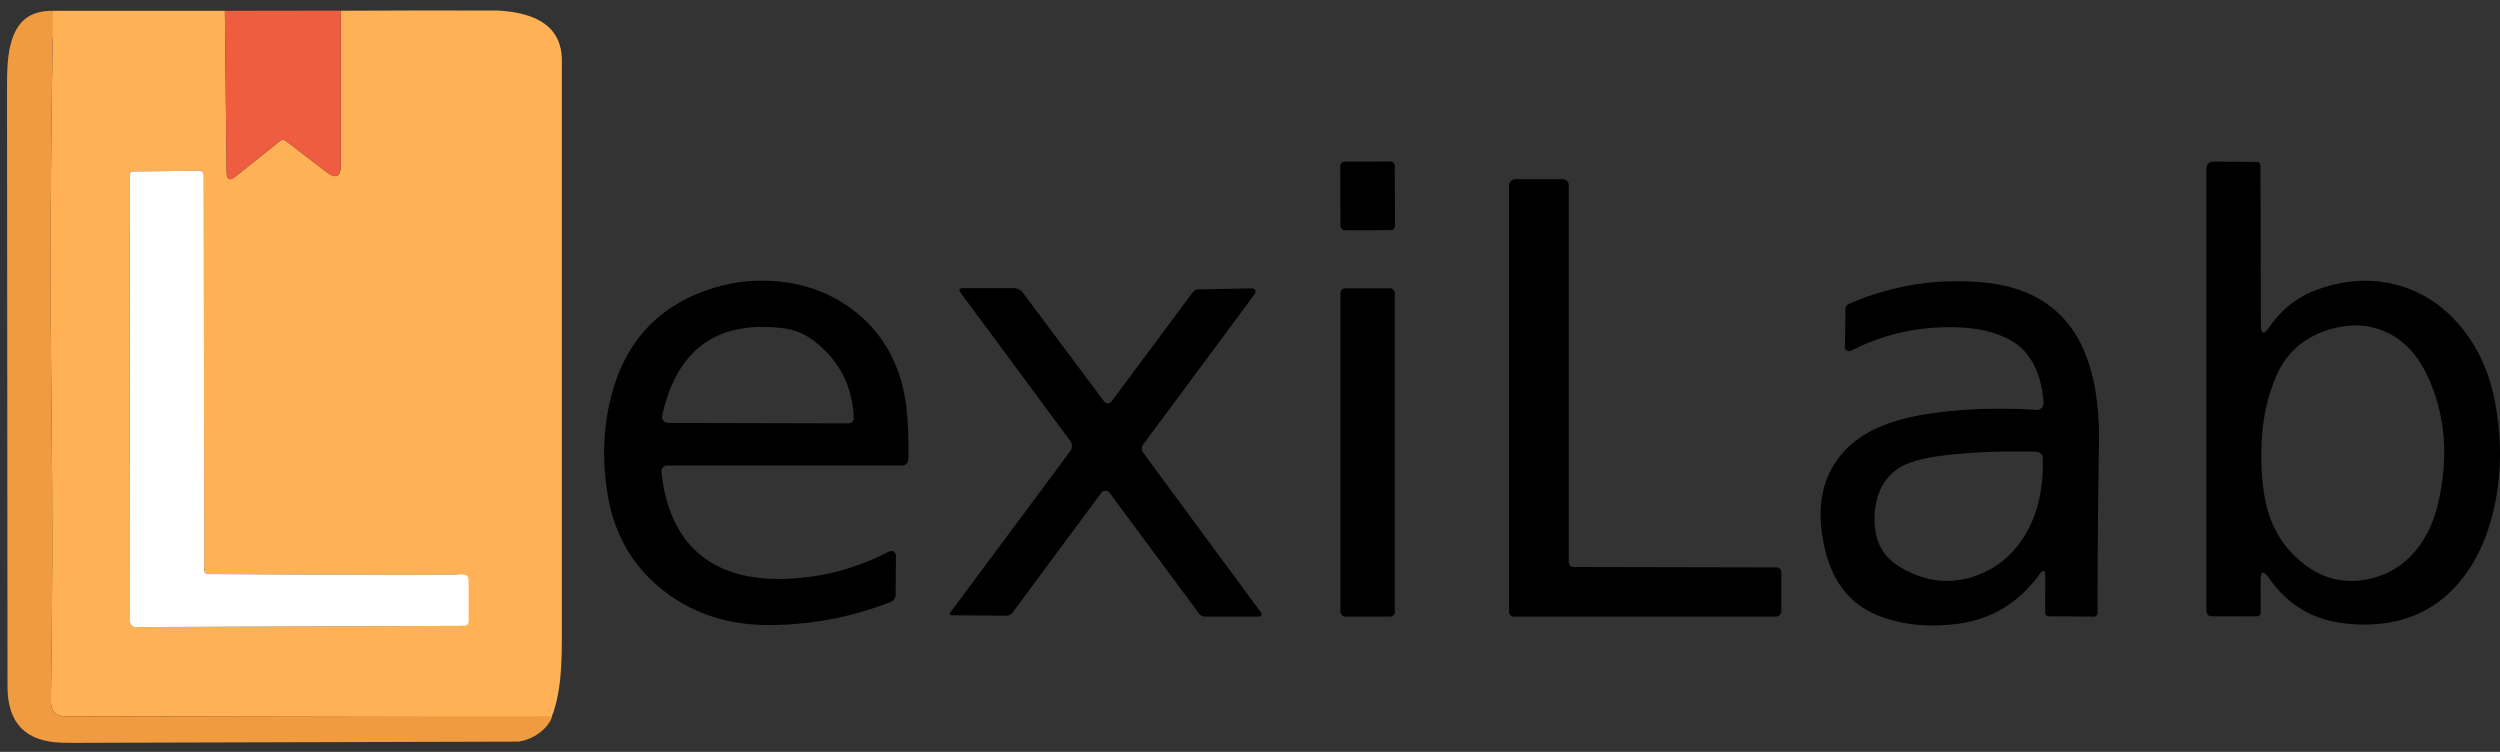 <?xml version="1.0" encoding="UTF-8" standalone="no"?>
<svg
   version="1.1"
   viewBox="0 0 355.778 107"
   id="svg28"
   sodipodi:docname="logo_2.svg"
   width="355.778"
   height="107"
   inkscape:version="1.2.2 (1:1.2.2+202212051552+b0a8486541)"
   xmlns:inkscape="http://www.inkscape.org/namespaces/inkscape"
   xmlns:sodipodi="http://sodipodi.sourceforge.net/DTD/sodipodi-0.dtd"
   xmlns="http://www.w3.org/2000/svg"
   xmlns:svg="http://www.w3.org/2000/svg">
  <rect x="0" y="0" width="355.778" height="107" fill="#333333" stroke="none"/>
  <defs
     id="defs32" />
  <sodipodi:namedview
     id="namedview30"
     pagecolor="#505050"
     bordercolor="#ffffff"
     borderopacity="1"
     inkscape:showpageshadow="0"
     inkscape:pageopacity="0"
     inkscape:pagecheckerboard="1"
     inkscape:deskcolor="#505050"
     showgrid="false"
     inkscape:zoom="5.6568543"
     inkscape:cx="-6.5407377"
     inkscape:cy="66.998367"
     inkscape:window-width="1920"
     inkscape:window-height="1015"
     inkscape:window-x="0"
     inkscape:window-y="0"
     inkscape:window-maximized="1"
     inkscape:current-layer="svg28" />
  <path
     fill="#ffffff"
     fill-opacity="1"
     d="m 0.69,0 h 78.63 a 0.67,0.66 0.4 0 1 0.67,0.67 L 79.96,7.25 79.71,7.96 Q 79.56,8.39 79.5,7.95 78.43,0.7 70.75,1.5 59.87,1.47 49,1.54 H 32 7.75 Q 3.13,1.5 1.75,5.5 0.62,8.77 1,13.25 q 0.01,0.14 0.07,84.5 0.01,7.74 7.74,7.94 2.72,0.07 3.44,0.02 30.75,1.28 61.5,-0.17 2.94,-0.32 4.46,-2.79 1.86,-4.02 1.28,-8.5 -0.32,-2.49 0.47,-4.75 L 80,106.45 A 0.56,0.55 0 0 1 79.44,107 L 0.57,106.94 A 0.51,0.49 0 0 1 0.06,106.45 L 0,0.69 A 0.69,0.69 0 0 1 0.69,0 Z"
     id="path2"
     style="display:none" />
  <path
     fill="#f19b40"
     fill-opacity="1"
     d="M 7.75,1.54 C 7.163,2.827 7.08,4.147 7.5,5.5 7.187,23.42 7.133,41.337 7.34,59.25 7.5,72.67 7.47,86.177 7.25,99.77 c -0.027,1.447 0.68,2.17 2.12,2.17 21.673,0.04 43.613,0.08 65.82,0.12 1.101,0 2.604,-0.077 3.53,-0.077 C 78.23,103.811 75.71,105.327 73.75,105.54 l -61.5,0.17 c -0.48,0.033 -1.627,0.027 -3.44,-0.02 C 3.657,105.557 1.077,102.91 1.07,97.75 1.03,41.51 1.007,13.343 1,13.25 0.747,10.263 0.997,7.68 1.75,5.5 2.67,2.833 4.67,1.513 7.75,1.54 Z"
     id="path4"
     sodipodi:nodetypes="cccccccccccccc"
     style="display:none" />
  <path
     fill="#ffb155"
     fill-opacity="1"
     d="M 7.519,1.54 H 32 l 0.25,22.98 c 0.013,1.067 0.443,1.26 1.29,0.58 l 6.32,-5.05 c 0.234,-0.183 0.561,-0.187 0.8,-0.01 l 5.76,4.42 c 1.387,1.06 2.08,0.73 2.08,-0.99 V 3.19 C 48.5,2.558 48.507,2.09 48.507,1.528 55.753,1.482 63.497,1.48 70.75,1.5 c 7.945,0.388 9.21,4.191 9.21,7.147 V 89.5 c 0,4.696 -9.84e-4,9.364 -1.75,13.25 -0.967,0 -1.936,-0.69 -3.02,-0.69 -22.207,-0.04 -44.147,-0.08 -65.82,-0.12 -1.44,0 -2.147,-0.723 -2.12,-2.17 C 7.47,86.177 7.5,72.67 7.34,59.25 7.133,41.337 7.187,23.42 7.5,5.5 7.08,4.147 6.932,2.827 7.519,1.54 Z M 29.06,81.2 29,24.92 c -3.34e-4,-0.346 -0.266,-0.626 -0.59,-0.62 l -9.47,0.1 c -0.278,0.005 -0.5,0.241 -0.5,0.53 l 0.06,63.55 c 4.1e-5,0.424 0.342,0.766 0.76,0.76 l 46.8,-0.17 c 0.3,-0.001 -0.322,-0.23 0.065,-0.5 0.367,-1.507 -0.15,-2.795 -0.416,-4.342 -0.047,-0.287 -5.891,4.269 -5.805,3.916 C 60.191,86.951 66.553,81.41 65,81.75 c -0.453,0.1 -12.267,0.08 -35.44,-0.06 -0.276,0 -0.5,-0.219 -0.5,-0.49 z"
     id="path6"
     sodipodi:nodetypes="cccccccscccccccccccccccccccccccccc" />
  <path
     fill="#ef5d40"
     fill-opacity="1"
     d="M 32,1.54 48.504,1.514 C 48.504,2.079 48.5,2.621 48.5,3.19 v 20.28 c 0,1.72 -0.693,2.05 -2.08,0.99 l -5.76,-4.42 c -0.239,-0.177 -0.566,-0.173 -0.8,0.01 l -6.32,5.05 c -0.847,0.68 -1.277,0.487 -1.29,-0.58 z"
     id="path8"
     sodipodi:nodetypes="cccscccccc" />
  <rect
     fill="#000000"
     fill-opacity="1"
     x="190.651"
     y="23.679"
     width="7.76"
     height="9.76"
     rx="0.6"
     transform="rotate(-0.2)"
     id="rect10" />
  <path
     fill="#000000"
     fill-opacity="1"
     d="m 314.91,23 6.28,0.05 a 0.5,0.51 0 0 1 0.5,0.51 l 0.06,22.54 q 0,2.23 1.25,0.39 2.59,-3.78 6.93,-5.33 5.7,-2.02 11.07,-0.64 5.18,1.34 8.9,5.62 3.93,4.52 5.16,11.05 1.34,7.04 0.18,13.56 -1.32,7.45 -5.28,12.14 -5.3,6.28 -14.33,5.98 -4.16,-0.15 -7.08,-1.61 -3.36,-1.68 -5.62,-4.96 -1.24,-1.8 -1.23,0.46 l 0.02,4.43 a 0.51,0.53 89.5 0 1 -0.53,0.52 l -6.5,-0.01 A 0.69,0.72 0 0 1 314,86.98 V 23.93 A 0.9,0.93 0.3 0 1 314.91,23 Z m 13.03,57.31 q 3.91,3 8.61,2.2 4.09,-0.7 6.82,-3.69 2.61,-2.86 3.63,-7.32 2.2,-9.64 -1.37,-17.62 -1.91,-4.27 -5.1,-6.12 -3.88,-2.25 -8.53,-1.01 -5.96,1.59 -8.19,7.06 -1.75,4.29 -1.95,9.09 -0.23,5.34 0.71,9.15 1.28,5.13 5.37,8.26 z"
     id="path12" />
  <path
     fill="#ffffff"
     fill-opacity="1"
     d="m 28.41,24.3 c 0.324,-0.006 0.59,0.274 0.59,0.62 l 0.06,56.28 c 0,0.271 0.224,0.49 0.5,0.49 23.173,0.14 34.987,0.16 35.44,0.06 1.586,0 1.69,0.069 1.69,1.28 v 5.54 c -0.069,0.292 -0.33,0.499 -0.63,0.5 l -46.8,0.17 C 18.842,89.246 18.5,88.904 18.5,88.48 L 18.44,24.93 c -2.74e-4,-0.289 0.222,-0.525 0.5,-0.53 z"
     id="path14"
     sodipodi:nodetypes="ccccccccccccc" />
  <path
     fill="#000000"
     fill-opacity="1"
     d="m 215.67,25.5 h 6.73 a 0.85,0.85 0 0 1 0.85,0.85 V 80 a 0.68,0.69 0 0 0 0.68,0.69 l 28.9,0.06 a 0.67,0.66 0 0 1 0.67,0.66 v 5.56 a 0.78,0.78 0 0 1 -0.78,0.78 h -37.28 a 0.69,0.69 0 0 1 -0.69,-0.69 V 26.42 a 0.92,0.92 0 0 1 0.92,-0.92 z"
     id="path16" />
  <path
     fill="#000000"
     fill-opacity="1"
     d="m 120.15,43.24 q 8.31,5.41 9,16.5 0.19,3 0.11,5.65 a 0.88,0.88 0 0 1 -0.88,0.86 H 94.93 a 0.8,0.8 0 0 0 -0.8,0.88 q 0.99,9.36 7.28,13.04 4.78,2.81 12.54,2.07 6.54,-0.61 12.57,-3.75 a 0.66,0.67 76.3 0 1 0.98,0.59 l -0.05,5.59 a 1.08,1.13 78.9 0 1 -0.71,1 q -8.33,3.25 -17.24,3.28 -8.8,0.02 -15.06,-4.89 -6.51,-5.1 -7.94,-13.56 -1.14,-6.76 0.22,-13.01 2.8,-12.87 14.97,-16.55 4.62,-1.4 9.6,-0.83 4.93,0.58 8.86,3.13 z m -4.2,5.36 q -2.03,-1.59 -4.59,-1.9 -14,-1.67 -17.12,12.43 a 0.87,0.87 0 0 0 0.85,1.06 l 25.72,0.06 a 0.69,0.69 0 0 0 0.69,-0.72 q -0.24,-6.77 -5.55,-10.93 z"
     id="path18" />
  <path
     fill="#000000"
     fill-opacity="1"
     d="m 282.25,40.2 q 12.05,1.12 15.25,12.3 1.32,4.62 1.21,10.75 -0.21,12 -0.21,24 a 0.5,0.5 0 0 1 -0.5,0.5 l -6.44,-0.05 a 0.52,0.52 0 0 1 -0.52,-0.52 l 0.02,-5.13 q 0.01,-1.43 -0.82,-0.3 -4.46,6.07 -11.56,7.01 -6.23,0.83 -11.24,-1.1 -6.08,-2.35 -7.75,-9.6 -2.18,-9.41 3.63,-14.69 3.81,-3.48 11.72,-4.57 7,-0.96 14.75,-0.47 a 0.97,0.98 89.8 0 0 1.04,-1.04 q -0.34,-4.56 -2.64,-7.23 -1.44,-1.66 -4.34,-2.62 -2.13,-0.71 -4.91,-0.84 -8.2,-0.4 -15.51,3.31 a 0.58,0.61 76.3 0 1 -0.88,-0.51 l 0.08,-5.46 a 0.74,0.86 77 0 1 0.51,-0.7 q 9.13,-3.96 19.11,-3.04 z m -12.06,40.36 q 5.07,3.14 10.24,1.62 4.85,-1.43 7.59,-5.77 2.87,-4.52 2.69,-11.2 a 0.94,0.94 0 0 0 -0.92,-0.92 q -6.76,-0.19 -12.71,0.47 -4.9,0.55 -6.9,1.89 -3.33,2.23 -3.41,7.1 -0.07,4.66 3.42,6.81 z"
     id="path20" />
  <path
     fill="#000000"
     fill-opacity="1"
     d="m 137.06,41 h 7.11 a 1.72,1.82 72.6 0 1 1.43,0.7 l 11.54,15.45 a 0.64,0.64 0 0 0 1.03,0 l 11.53,-15.5 a 0.89,1.13 21.7 0 1 0.79,-0.46 l 7.38,-0.15 q 1.31,-0.02 0.5,1.07 l -15.68,21.14 a 0.99,0.99 0 0 0 0,1.18 l 16.65,22.59 q 0.54,0.73 -0.37,0.73 h -7.5 a 1,1.03 72.4 0 1 -0.82,-0.41 l -12.73,-17.2 a 0.75,0.75 0 0 0 -1.2,0 l -12.6,17.02 a 0.89,1.14 22.3 0 1 -0.81,0.46 l -7.82,-0.06 q -0.54,0 -0.2,-0.46 l 17,-22.87 a 1.25,1.28 44.7 0 0 0.01,-1.5 L 136.72,41.68 Q 136.21,41 137.06,41 Z"
     id="path22" />
  <rect
     fill="#000000"
     fill-opacity="1"
     x="190.76"
     y="41.03"
     width="7.74"
     height="46.72"
     rx="0.67"
     id="rect24" />
  <path
     fill="#f6e5d6"
     fill-opacity="1"
     d="M 73.75,105.54 Q 43,106.99 12.25,105.71 Z"
     id="path26"
     style="display:none" />
  <path
     fill="#f19b40"
     fill-opacity="1"
     d="M 7.506,1.54 C 7.506,2.771 7.5,3.953 7.5,5.4 7.187,23.32 7.133,41.337 7.34,59.25 7.5,72.67 7.47,86.177 7.25,99.77 c -0.027,1.447 0.68,2.17 2.12,2.17 24.706,0.065 47.636,0.054 69.188,-0.008 C 78.068,103.76 75.71,105.327 73.75,105.54 l -61.5,0.17 c -0.48,0.033 -1.627,0.027 -3.44,-0.02 C 3.657,105.557 1.077,102.91 1.07,97.75 1.03,41.51 1.007,13.343 1,13.25 1,10.199 0.997,7.68 1.75,5.5 2.67,2.833 4.426,1.513 7.506,1.54 Z"
     id="path1942"
     sodipodi:nodetypes="ccccccccccccc" />
</svg>
